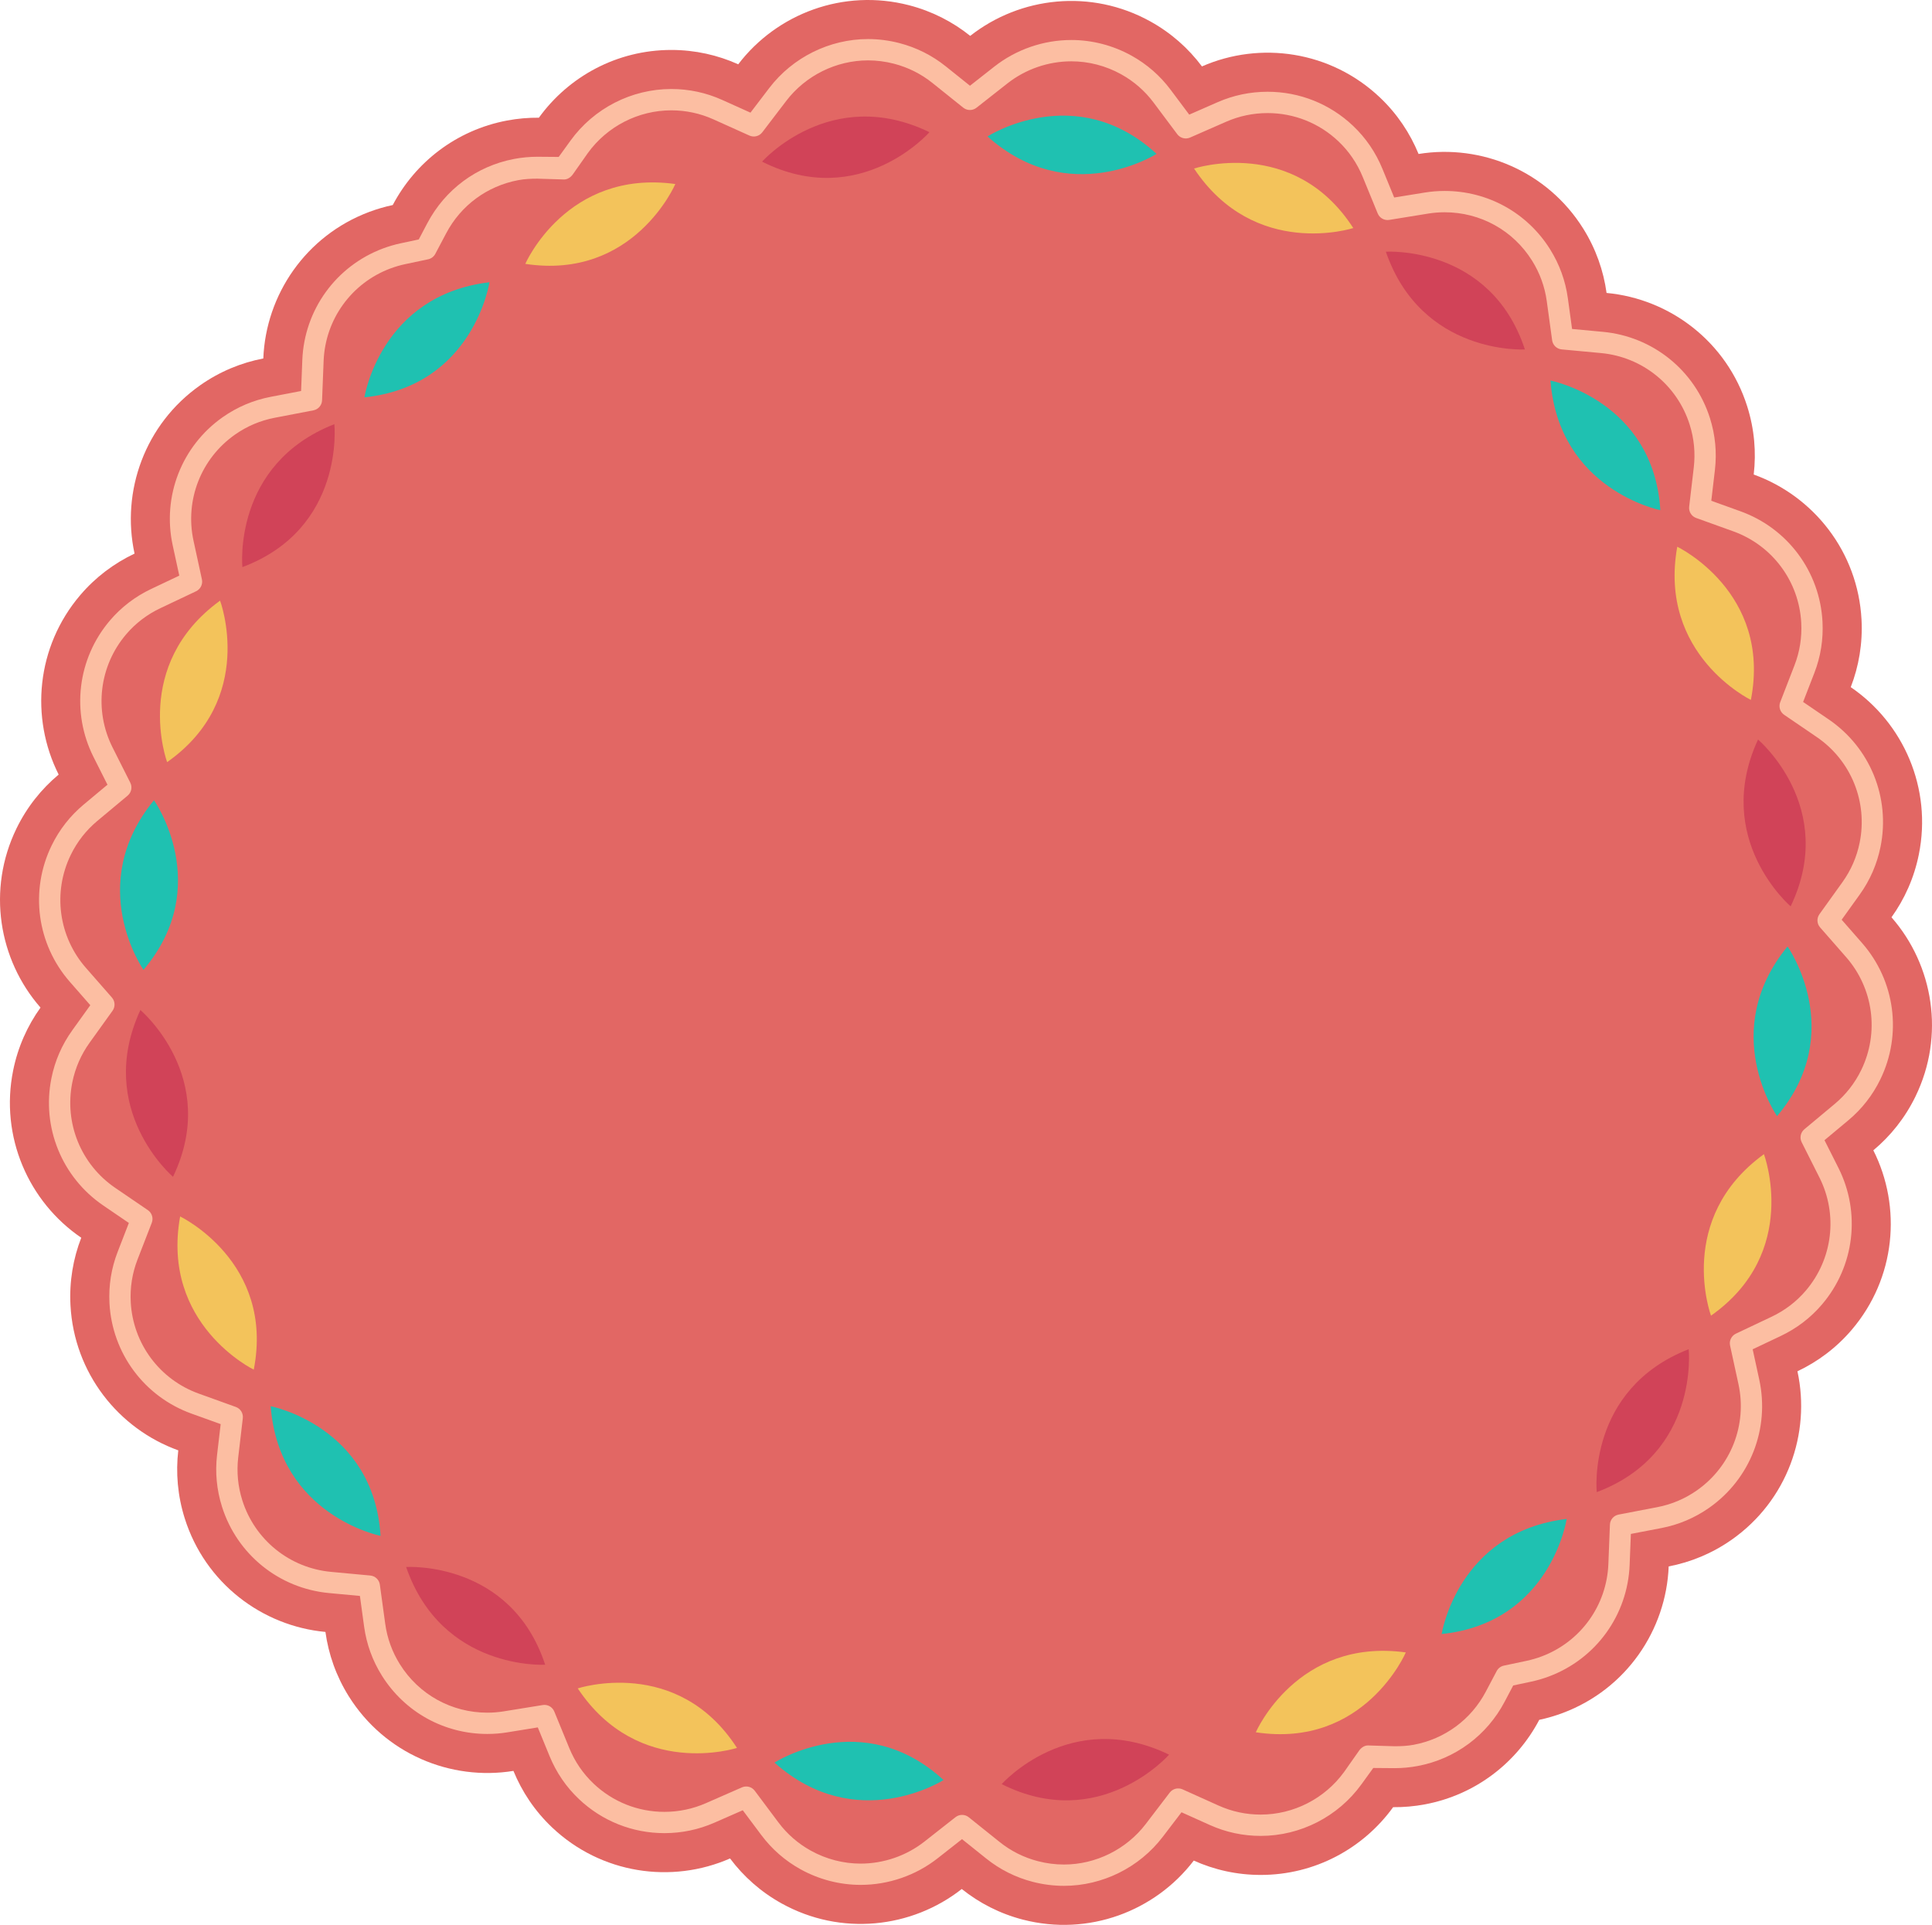 <?xml version="1.0" encoding="utf-8"?>
<!-- Generator: Adobe Illustrator 17.0.0, SVG Export Plug-In . SVG Version: 6.00 Build 0)  -->
<!DOCTYPE svg PUBLIC "-//W3C//DTD SVG 1.1//EN" "http://www.w3.org/Graphics/SVG/1.1/DTD/svg11.dtd">
<svg version="1.1" id="Layer_1" xmlns="http://www.w3.org/2000/svg" xmlns:xlink="http://www.w3.org/1999/xlink" x="0px" y="0px"
	 width="473.741px" height="472.009px" viewBox="0 0 473.741 472.009" enable-background="new 0 0 473.741 472.009"
	 xml:space="preserve">
<path fill="#E26764" d="M469.698,268.852c7.264-14.935,4.402-32.166-5.891-43.918c3.203-4.463,5.545-9.653,6.703-15.387
	c3.295-16.277-3.785-32.243-16.693-41.049c1.984-5.121,2.951-10.732,2.641-16.574c-0.883-16.585-11.734-30.27-26.435-35.564
	c0.641-5.457,0.172-11.131-1.592-16.709c-5.004-15.835-18.932-26.37-34.49-27.818c-0.746-5.441-2.619-10.818-5.723-15.779
	c-8.811-14.085-24.945-20.798-40.375-18.297c-2.086-5.082-5.225-9.825-9.469-13.85c-12.049-11.426-29.338-13.891-43.648-7.62
	c-3.291-4.401-7.533-8.198-12.652-11.033c-14.525-8.046-31.883-6.108-44.168,3.544c-4.287-3.436-9.346-6.05-15.01-7.514
	c-16.076-4.156-32.398,2.064-41.877,14.484c-5.01-2.255-10.561-3.52-16.412-3.52c-13.366,0-25.195,6.554-32.469,16.616
	c-2.58-0.023-5.199,0.199-7.829,0.695c-12.487,2.364-22.508,10.288-28.003,20.72c-1.944,0.413-3.88,0.975-5.799,1.695
	C74.963,57.821,65.184,72.29,64.566,87.9c-5.396,1.036-10.665,3.192-15.452,6.554c-13.594,9.553-19.44,26.021-16.121,41.296
	c-4.963,2.352-9.533,5.738-13.325,10.189C8.902,158.584,7.36,175.98,14.383,189.934c-4.217,3.521-7.783,7.96-10.341,13.222
	c-7.261,14.936-4.402,32.164,5.891,43.918c-3.204,4.464-5.543,9.654-6.703,15.388c-3.293,16.276,3.787,32.243,16.693,41.046
	c-1.986,5.123-2.952,10.735-2.641,16.576c0.886,16.582,11.735,30.268,26.434,35.562c-0.639,5.457-0.171,11.131,1.592,16.711
	c5.006,15.833,18.935,26.367,34.491,27.816c0.747,5.443,2.619,10.82,5.722,15.78c8.813,14.083,24.948,20.797,40.377,18.297
	c2.084,5.083,5.224,9.825,9.468,13.851c12.049,11.424,29.338,13.89,43.648,7.619c3.29,4.401,7.535,8.199,12.652,11.033
	c14.526,8.045,31.883,6.106,44.167-3.545c4.289,3.438,9.345,6.052,15.011,7.516c16.078,4.154,32.396-2.066,41.877-14.484
	c5.01,2.254,10.562,3.52,16.412,3.52c13.367,0,25.195-6.553,32.471-16.615c2.578,0.022,5.197-0.199,7.828-0.695
	c12.49-2.36,22.512-10.286,28.006-20.721c1.943-0.413,3.879-0.975,5.797-1.695c15.545-5.843,25.324-20.314,25.939-35.926
	c5.396-1.035,10.666-3.191,15.453-6.554c13.596-9.552,19.439-26.021,16.121-41.296c4.963-2.352,9.533-5.738,13.324-10.189
	c10.77-12.643,12.312-30.041,5.285-43.995C463.575,278.554,467.142,274.114,469.698,268.852z"/>
<path fill="#FCBEA2" d="M260.892,462.432c-2.559,0-5.133-0.33-7.652-0.979c-4.197-1.085-8.039-3.009-11.416-5.718l-5.932-4.752
	l-5.977,4.696c-5.35,4.204-12.055,6.52-18.881,6.52c-5.12,0-10.213-1.321-14.728-3.822c-3.789-2.099-7.027-4.921-9.622-8.389
	l-4.552-6.089l-6.963,3.052c-3.877,1.698-8,2.56-12.258,2.56c-7.831,0-15.272-2.969-20.957-8.357
	c-3.122-2.961-5.544-6.507-7.197-10.535l-2.886-7.037l-7.506,1.217c-1.604,0.26-3.236,0.391-4.855,0.391
	c-10.592,0-20.265-5.352-25.873-14.314c-2.299-3.677-3.763-7.713-4.352-12l-1.032-7.531l-7.567-0.705
	c-12.24-1.139-22.543-9.447-26.249-21.167c-1.306-4.134-1.714-8.409-1.212-12.708l0.886-7.55l-7.152-2.576
	c-11.565-4.167-19.46-14.789-20.115-27.061c-0.229-4.333,0.444-8.572,2.006-12.604l2.748-7.09l-6.282-4.285
	c-10.153-6.926-15.139-19.186-12.701-31.236c0.859-4.248,2.573-8.186,5.095-11.701l4.433-6.174l-5.008-5.719
	c-8.098-9.246-9.858-22.365-4.482-33.424c1.897-3.9,4.543-7.282,7.865-10.055l5.834-4.869l-3.416-6.787
	c-5.525-10.98-3.947-24.123,4.021-33.482c2.787-3.271,6.197-5.877,10.133-7.742l6.873-3.258l-1.614-7.432
	c-2.612-12.017,2.202-24.353,12.268-31.427c3.549-2.491,7.502-4.167,11.752-4.984l7.463-1.434l0.299-7.594
	C74.619,76,82.368,65.268,93.874,60.941c1.435-0.537,2.921-0.973,4.419-1.291l4.391-0.934l2.091-3.971
	c4.367-8.287,12.133-14.038,21.311-15.773c1.862-0.352,3.779-0.531,5.697-0.531L137,38.482l2.897-4.006
	c5.728-7.921,14.964-12.65,24.708-12.65c4.336,0,8.534,0.899,12.48,2.675l6.934,3.122l4.611-6.043
	c5.734-7.514,14.786-12.002,24.213-12.002c2.566,0,5.141,0.33,7.654,0.979c4.2,1.086,8.042,3.01,11.417,5.715l5.93,4.753
	l5.976-4.695c5.352-4.205,12.059-6.521,18.883-6.521c5.119,0,10.211,1.321,14.728,3.823c3.797,2.105,7.035,4.928,9.625,8.393
	l4.553,6.084l6.959-3.05c3.877-1.699,8.002-2.56,12.26-2.56c7.828,0,15.271,2.967,20.955,8.357
	c3.125,2.964,5.545,6.507,7.197,10.536l2.885,7.038l7.508-1.217c1.59-0.26,3.227-0.391,4.859-0.391
	c10.588,0,20.26,5.351,25.865,14.313c2.299,3.674,3.766,7.711,4.355,12l1.031,7.531l7.566,0.704
	c12.242,1.14,22.545,9.448,26.248,21.168c1.307,4.135,1.715,8.41,1.213,12.707l-0.887,7.552l7.15,2.575
	c11.568,4.164,19.465,14.787,20.117,27.061c0.23,4.338-0.443,8.58-2.006,12.606l-2.746,7.087l6.279,4.284
	c10.154,6.929,15.141,19.19,12.703,31.237c-0.859,4.248-2.574,8.187-5.098,11.705l-4.43,6.176l5.006,5.717
	c8.098,9.248,9.859,22.365,4.483,33.42c-1.897,3.902-4.543,7.285-7.863,10.055l-5.838,4.87l3.42,6.792
	c5.525,10.978,3.947,24.119-4.023,33.477c-2.787,3.273-6.197,5.879-10.133,7.744l-6.875,3.259l1.615,7.431
	c2.613,12.02-2.203,24.357-12.268,31.427c-3.549,2.491-7.502,4.168-11.752,4.984l-7.463,1.433l-0.301,7.596
	c-0.486,12.283-8.234,23.014-19.742,27.338c-1.434,0.539-2.92,0.975-4.418,1.293l-4.391,0.934l-2.092,3.971
	c-4.365,8.289-12.133,14.039-21.31,15.773c-1.865,0.352-3.781,0.53-5.697,0.53l-5.215-0.042l-2.898,4.006
	c-5.727,7.92-14.965,12.649-24.709,12.649c-4.336,0-8.533-0.899-12.48-2.675l-6.934-3.12l-4.611,6.042
	C279.37,457.946,270.317,462.432,260.892,462.432z M235.909,445.036c0.578,0,1.156,0.192,1.634,0.573l7.548,6.05
	c2.795,2.245,5.977,3.839,9.455,4.736c2.092,0.539,4.227,0.812,6.346,0.812c7.807,0,15.309-3.719,20.062-9.947l5.869-7.689
	c0.736-0.965,2.043-1.293,3.148-0.798l8.822,3.971c3.268,1.472,6.748,2.216,10.338,2.216c8.072,0,15.727-3.92,20.475-10.486
	l3.688-5.244c0.492-0.68,1.279-1.225,2.117-1.225c0.008,0,0.014,0,0.023,0l6.541,0.197c1.572,0,3.162-0.074,4.707-0.367
	c7.604-1.439,14.039-6.167,17.658-13.039l2.66-5.034c0.361-0.686,1.01-1.171,1.77-1.331l5.588-1.182
	c1.242-0.266,2.475-0.625,3.666-1.074c9.535-3.58,15.959-12.473,16.359-22.651l0.381-9.665c0.049-1.214,0.926-2.232,2.117-2.461
	l9.502-1.824c3.52-0.676,6.793-2.064,9.732-4.129c8.342-5.86,12.33-16.082,10.166-26.043l-2.055-9.459
	c-0.258-1.186,0.338-2.394,1.434-2.914l8.748-4.146c3.264-1.547,6.09-3.703,8.394-6.41c6.606-7.754,7.912-18.645,3.334-27.74
	l-4.352-8.643c-0.547-1.086-0.273-2.403,0.658-3.181l7.43-6.198c2.75-2.295,4.941-5.098,6.516-8.33
	c4.453-9.16,2.994-20.03-3.717-27.693l-6.371-7.275c-0.801-0.914-0.865-2.257-0.158-3.243l5.639-7.859
	c2.09-2.915,3.51-6.177,4.221-9.696c2.021-9.983-2.111-20.145-10.527-25.887l-7.99-5.451c-1.002-0.686-1.402-1.969-0.963-3.102
	l3.494-9.021c1.293-3.334,1.852-6.846,1.66-10.439c-0.541-10.172-7.084-18.974-16.668-22.426l-9.102-3.277
	c-1.143-0.412-1.852-1.556-1.711-2.761l1.127-9.609c0.416-3.56,0.078-7.1-1.006-10.526c-3.068-9.711-11.605-16.597-21.748-17.542
	l-9.631-0.896c-1.209-0.112-2.182-1.042-2.346-2.245l-1.315-9.584c-0.488-3.551-1.703-6.896-3.607-9.939
	c-4.648-7.428-12.66-11.861-21.438-11.861c-1.352,0-2.705,0.109-4.022,0.323l-9.557,1.549c-1.203,0.199-2.373-0.463-2.834-1.587
	l-3.672-8.956c-1.371-3.34-3.377-6.277-5.959-8.729c-4.711-4.463-10.875-6.922-17.361-6.922c-3.531,0-6.951,0.714-10.162,2.121
	l-8.857,3.882c-1.119,0.486-2.412,0.144-3.141-0.828l-5.795-7.744c-2.147-2.871-4.828-5.21-7.975-6.954
	c-3.742-2.073-7.959-3.168-12.195-3.168c-5.658,0-11.219,1.92-15.656,5.406l-7.605,5.976c-0.957,0.75-2.299,0.743-3.249-0.017
	l-7.547-6.05c-2.794-2.239-5.975-3.831-9.457-4.732c-2.086-0.539-4.22-0.812-6.346-0.812c-7.809,0-15.307,3.719-20.061,9.948
	l-5.869,7.691c-0.736,0.964-2.036,1.292-3.15,0.798l-8.821-3.973c-3.267-1.471-6.746-2.215-10.337-2.215
	c-8.072,0-15.727,3.919-20.474,10.487l-3.688,5.243c-0.491,0.68-1.279,1.225-2.117,1.225c-0.007,0-0.014,0-0.022,0l-6.542-0.198
	c-1.571,0-3.162,0.076-4.704,0.368c-7.603,1.438-14.041,6.169-17.66,13.041l-2.663,5.034c-0.362,0.687-1.01,1.169-1.768,1.329
	l-5.586,1.182c-1.243,0.265-2.478,0.625-3.668,1.07c-9.535,3.588-15.957,12.48-16.36,22.657l-0.381,9.663
	c-0.047,1.214-0.925,2.233-2.117,2.461l-9.501,1.825c-3.52,0.675-6.793,2.064-9.733,4.129c-8.341,5.861-12.33,16.085-10.166,26.043
	l2.054,9.458c0.258,1.187-0.336,2.395-1.434,2.914l-8.747,4.146c-3.265,1.547-6.089,3.703-8.394,6.408
	c-6.603,7.756-7.913,18.648-3.333,27.747l4.348,8.637c0.546,1.085,0.272,2.403-0.66,3.181l-7.426,6.197
	c-2.75,2.296-4.941,5.1-6.514,8.331c-4.454,9.162-2.995,20.033,3.715,27.696l6.375,7.277c0.799,0.913,0.864,2.258,0.157,3.244
	l-5.642,7.858c-2.088,2.909-3.508,6.171-4.219,9.69c-2.022,9.986,2.11,20.147,10.526,25.885l7.994,5.454
	c1.003,0.685,1.401,1.97,0.962,3.102l-3.498,9.022c-1.292,3.338-1.852,6.85-1.66,10.438c0.542,10.171,7.086,18.975,16.67,22.426
	l9.101,3.279c1.141,0.411,1.85,1.556,1.709,2.762l-1.126,9.607c-0.417,3.559-0.078,7.102,1.003,10.525
	c3.071,9.712,11.609,16.598,21.751,17.543l9.631,0.897c1.209,0.111,2.182,1.041,2.347,2.244l1.314,9.584
	c0.486,3.551,1.699,6.895,3.604,9.939c4.647,7.428,12.665,11.862,21.445,11.862c1.34,0,2.692-0.108,4.02-0.323l9.552-1.547
	c1.201-0.199,2.374,0.462,2.835,1.586l3.673,8.955c1.371,3.341,3.376,6.275,5.958,8.725c4.708,4.467,10.874,6.926,17.362,6.926
	c3.531,0,6.949-0.714,10.162-2.12l8.859-3.884c1.119-0.486,2.414-0.143,3.141,0.828l5.793,7.749c2.148,2.872,4.83,5.208,7.971,6.946
	c3.742,2.074,7.96,3.17,12.197,3.17c5.659,0,11.219-1.92,15.653-5.404l7.607-5.977C234.769,445.221,235.338,445.036,235.909,445.036
	z"/>
<path fill="#1FC1B1" d="M242.146,33.456c0,0,21.615-13.946,41.457,4.276C283.603,37.732,262.235,51.382,242.146,33.456z
	 M189.907,432.212c0,0,21.615-13.946,41.456,4.276C231.363,436.488,209.997,450.137,189.907,432.212z M380.185,93.314
	c0,0,25.25,4.908,26.947,31.794C407.132,125.108,382.265,120.16,380.185,93.314z M66.369,344.82c0,0,25.252,4.906,26.948,31.792
	C93.316,376.612,68.449,371.666,66.369,344.82z M438.321,232.089c0,0,14.818,21.023-2.574,41.598
	C435.747,273.686,421.231,252.897,438.321,232.089z M37.76,196.223c0,0,14.822,21.027-2.574,41.598
	C35.186,237.821,20.67,217.032,37.76,196.223z M384.165,372.464c0,0-3.867,25.427-30.66,28.227
	C353.505,400.691,357.427,375.643,384.165,372.464z M120.019,69.21c0,0-3.867,25.434-30.663,28.228
	C89.356,97.438,93.281,72.39,120.019,69.21z"/>
<path fill="#F3C35B" d="M292.794,41.327c0,0,24.436-8.042,39.039,14.596C331.833,55.923,307.714,63.741,292.794,41.327z
	 M141.673,414.016c0,0,24.433-8.043,39.037,14.595C180.71,428.611,156.591,436.43,141.673,414.016z M411.276,134.068
	c0,0,23.193,11.116,18.055,37.561C429.331,171.63,406.517,160.57,411.276,134.068z M44.169,298.292c0,0,23.2,11.116,18.058,37.562
	C62.227,335.854,39.411,324.794,44.169,298.292z M432.53,283.018c0,0,9.035,24.08-12.982,39.602
	C419.548,322.62,410.745,298.844,432.53,283.018z M53.964,147.284c0,0,9.04,24.086-12.983,39.604
	C40.981,186.887,32.179,163.11,53.964,147.284z M344.718,405.196c0,0-10.152,23.629-36.785,19.582
	C307.933,424.778,318.044,401.53,344.718,405.196z M165.598,45.124c0,0-10.154,23.637-36.791,19.581
	C128.807,64.705,138.923,41.456,165.598,45.124z"/>
<path fill="#D14358" d="M339.821,61.719c0,0,25.672-1.619,34.094,23.97C373.915,85.689,348.606,87.172,339.821,61.719z
	 M99.586,384.244c0,0,25.672-1.62,34.095,23.968C133.681,408.212,108.369,409.697,99.586,384.244z M431.081,181.344
	c0,0,19.641,16.607,7.998,40.902C439.079,222.247,419.792,205.791,431.081,181.344z M34.424,247.669c0,0,19.646,16.608,7.999,40.901
	C42.423,288.57,23.134,272.114,34.424,247.669z M414.079,330.84c0,0,2.672,25.58-22.549,35.049
	C391.53,365.889,389.007,340.661,414.079,330.84z M81.988,104.013c0,0,2.673,25.587-22.552,35.049
	C59.436,139.062,56.916,113.834,81.988,104.013z M286.669,430.266c0,0-16.975,19.32-41.045,7.222
	C245.624,437.488,262.44,418.515,286.669,430.266z M227.911,32.417c0,0-16.976,19.329-41.047,7.22
	C186.864,39.637,203.684,20.666,227.911,32.417z"/>
</svg>

